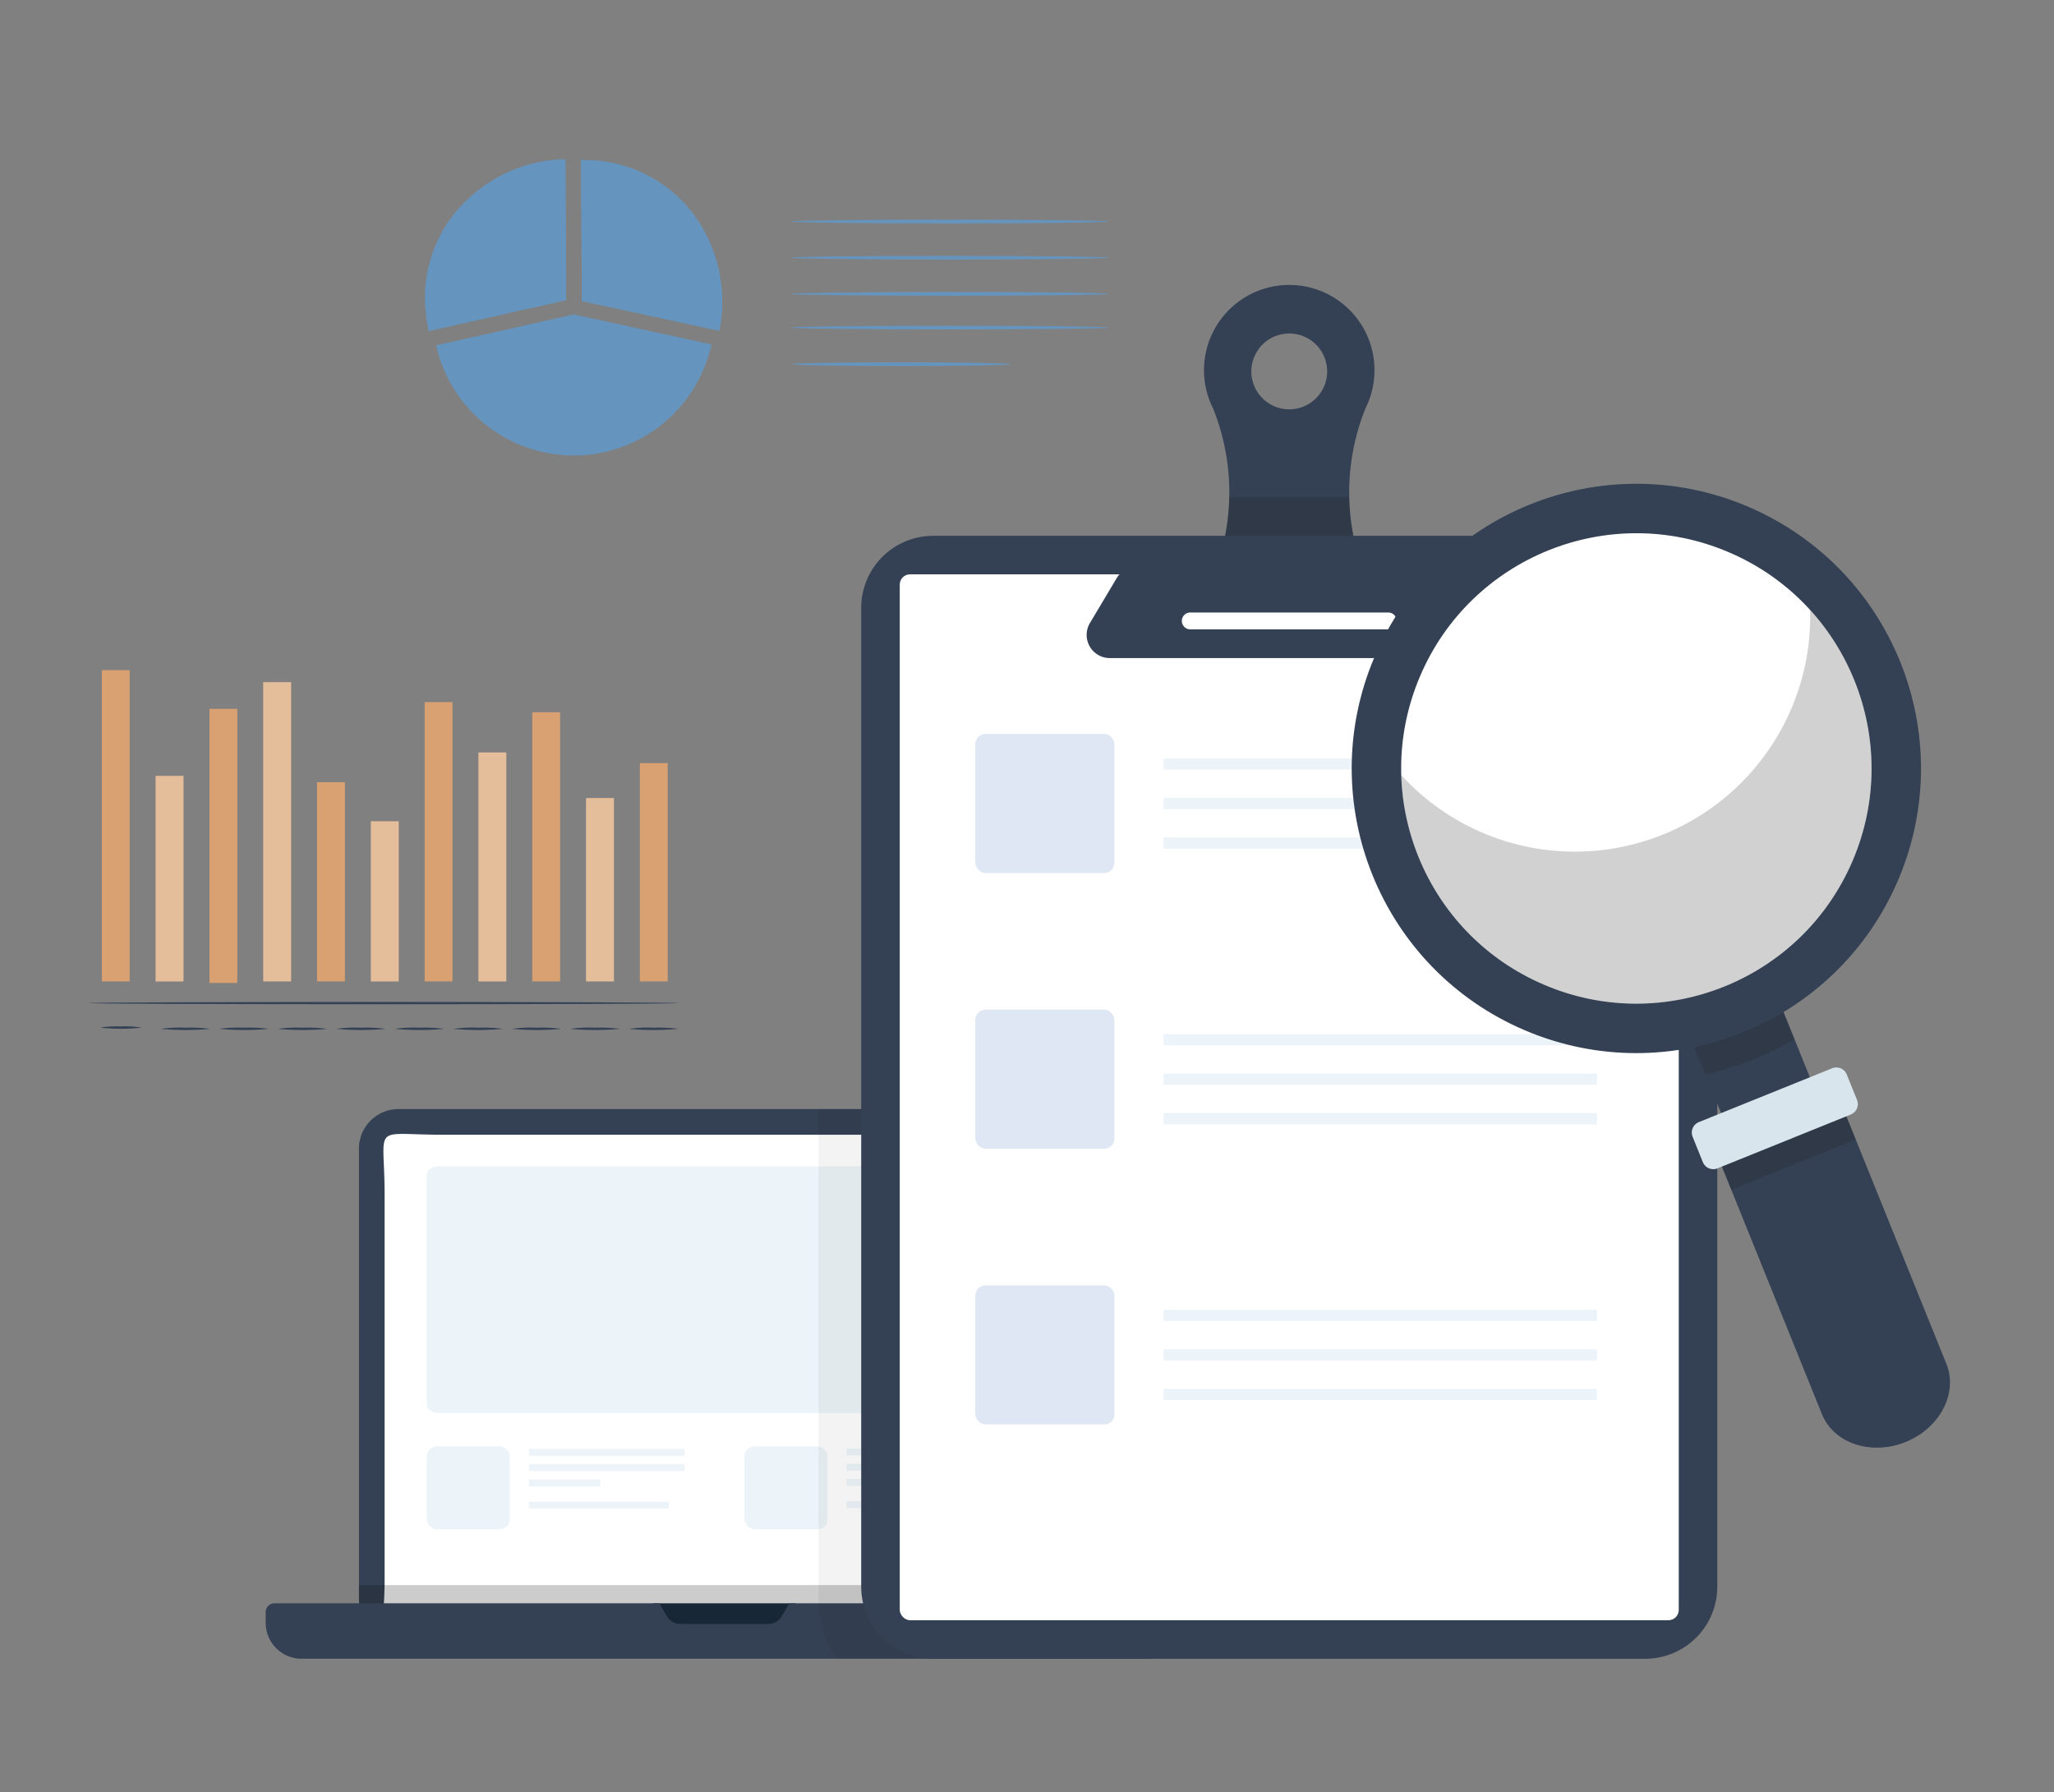 <svg xmlns="http://www.w3.org/2000/svg" xmlns:xlink="http://www.w3.org/1999/xlink" width="400" height="349" viewBox="0 0 400 349">
  <rect x="0" y="0" width="400" height="349" fill="#808080" stroke="none"/>
  <defs>
    <clipPath id="clip-path">
      <rect id="Rectángulo_32247" data-name="Rectángulo 32247" width="400" height="349" transform="translate(180 7144)" fill="#ffd947"/>
    </clipPath>
  </defs>
  <g id="Enmascarar_grupo_6" data-name="Enmascarar grupo 6" transform="translate(-180 -7144)" clip-path="url(#clip-path)">
    <g id="Grupo_71148" data-name="Grupo 71148" transform="translate(6759.223 11725.699)">
      <g id="Grupo_71132" data-name="Grupo 71132" transform="translate(-6527.48 -4365.73)">
        <path id="Trazado_143360" data-name="Trazado 143360" d="M2725.759,1780.712v87.456a7.8,7.8,0,0,1-.075,1.08,7.7,7.7,0,0,1-7.637,6.632H2591.172a7.7,7.7,0,0,1-2.552-.432,7.611,7.611,0,0,1-1.634-.8,7.712,7.712,0,0,1-3.526-6.479v-87.456a7.712,7.712,0,0,1,7.712-7.711h126.875A7.712,7.712,0,0,1,2725.759,1780.712Z" transform="translate(-2565.302 -1773)" fill="#344154"/>
        <path id="Trazado_143361" data-name="Trazado 143361" d="M11.388.024h95.36a25.628,25.628,0,0,1,25.628,25.628V73.636a25.627,25.627,0,0,1-25.627,25.627H10.354c-14.154,0-10.28,1.5-10.28-12.657V11.767C.074-2.386-2.765.024,11.388.024Z" transform="translate(23.083 4.974)" fill="#fff"/>
        <path id="Trazado_143362" data-name="Trazado 143362" d="M2691.347,1910.186c-1.311,0-2.378-.752-2.378-1.676v-44.7c0-.924,1.067-1.676,2.378-1.676h111.158c1.311,0,2.377.752,2.377,1.676v44.7c0,.924-1.066,1.676-2.377,1.676Z" transform="translate(-2657.618 -1850.986)" fill="#edf4f9"/>
        <path id="Trazado_143363" data-name="Trazado 143363" d="M2725.759,2514.305v3.714a7.7,7.7,0,0,1-3.527,6.477H2586.986a7.7,7.7,0,0,1-3.526-6.477v-3.714Z" transform="translate(-2565.302 -2421.616)" opacity="0.2" style="mix-blend-mode: multiply;isolation: isolate"/>
        <rect id="Rectángulo_32205" data-name="Rectángulo 32205" width="27.74" height="4.237" transform="translate(75.438 96.248)" fill="#172735"/>
        <path id="Trazado_143364" data-name="Trazado 143364" d="M2616.844,2544.465v2.108a6.992,6.992,0,0,1-6.992,6.992H2445.22a6.993,6.993,0,0,1-6.993-6.992v-2.108a1.7,1.7,0,0,1,1.7-1.7h74.963l1.428,2.475a3.069,3.069,0,0,0,2.658,1.535H2536.1a3.067,3.067,0,0,0,2.657-1.535l1.428-2.475h74.963A1.7,1.7,0,0,1,2616.844,2544.465Z" transform="translate(-2438.227 -2446.521)" fill="#344154"/>
        <g id="Grupo_71131" data-name="Grupo 71131" transform="translate(31.352 65.659)">
          <rect id="Rectángulo_32206" data-name="Rectángulo 32206" width="16.19" height="16.19" rx="2" fill="#edf4f9"/>
          <rect id="Rectángulo_32207" data-name="Rectángulo 32207" width="30.319" height="1.34" transform="translate(19.911 0.521)" fill="#edf4f9"/>
          <rect id="Rectángulo_32208" data-name="Rectángulo 32208" width="30.319" height="1.34" transform="translate(19.911 3.498)" fill="#edf4f9"/>
          <rect id="Rectángulo_32209" data-name="Rectángulo 32209" width="13.882" height="1.34" transform="translate(19.911 6.476)" fill="#edf4f9"/>
          <rect id="Rectángulo_32210" data-name="Rectángulo 32210" width="27.243" height="1.34" transform="translate(19.911 10.793)" fill="#edf4f9"/>
        </g>
        <rect id="Rectángulo_32211" data-name="Rectángulo 32211" width="16.19" height="16.19" rx="2" transform="translate(93.235 65.659)" fill="#edf4f9"/>
        <rect id="Rectángulo_32212" data-name="Rectángulo 32212" width="30.319" height="1.34" transform="translate(113.146 66.098)" fill="#edf4f9"/>
        <rect id="Rectángulo_32213" data-name="Rectángulo 32213" width="30.319" height="1.34" transform="translate(113.146 69.075)" fill="#edf4f9"/>
        <rect id="Rectángulo_32214" data-name="Rectángulo 32214" width="13.882" height="1.34" transform="translate(113.146 72.053)" fill="#edf4f9"/>
        <rect id="Rectángulo_32215" data-name="Rectángulo 32215" width="27.243" height="1.34" transform="translate(113.146 76.37)" fill="#edf4f9"/>
      </g>
      <path id="Trazado_143365" data-name="Trazado 143365" d="M3370.325,1870.945v2.108a6.993,6.993,0,0,1-6.992,6.993H3303a19.633,19.633,0,0,1-1.662-2.808q-.323-.665-.594-1.358a19.494,19.494,0,0,1-1.35-6.632c0-.18-.008-.359-.008-.54V1773h45.071a7.712,7.712,0,0,1,7.712,7.711v88.537h16.461A1.7,1.7,0,0,1,3370.325,1870.945Z" transform="translate(-9719.19 -6138.731)" opacity="0.05" style="mix-blend-mode: multiply;isolation: isolate"/>
      <g id="Grupo_71135" data-name="Grupo 71135" transform="translate(-6411.51 -4526.214)">
        <g id="Grupo_71133" data-name="Grupo 71133">
          <path id="Trazado_143366" data-name="Trazado 143366" d="M3828.742,955.323q-.279-.72-.534-1.448a44.026,44.026,0,0,1,.707-30.853,16.6,16.6,0,1,0-30.48-1.914,16.452,16.452,0,0,0,.817,1.914,43.971,43.971,0,0,1,3.148,17.291,44.021,44.021,0,0,1-2.443,13.562q-.252.726-.533,1.448-.431,1.112-.927,2.2l-1.01,2.234h33.2l-1.014-2.234Q3829.175,956.435,3828.742,955.323Zm-14.66-46.9a7.383,7.383,0,1,1-7.381,7.384A7.385,7.385,0,0,1,3814.082,908.422Z" transform="translate(-3730.725 -898.965)" fill="#344154"/>
          <path id="Trazado_143367" data-name="Trazado 143367" d="M3830.679,1185.818h-33.2l1.011-2.235a43.934,43.934,0,0,0,3.9-17.215h23.366a43.925,43.925,0,0,0,3.9,17.215Z" transform="translate(-3730.723 -1125.021)" fill="#1a1a1a" opacity="0.2" style="mix-blend-mode: multiply;isolation: isolate"/>
          <path id="Trazado_143368" data-name="Trazado 143368" d="M3532.448,1228.927v190.635a14.036,14.036,0,0,1-14.019,14.021H3379.752a14.037,14.037,0,0,1-14.02-14.021V1228.927a14.036,14.036,0,0,1,14.02-14.02h138.677A14.035,14.035,0,0,1,3532.448,1228.927Z" transform="translate(-3365.732 -1166.054)" fill="#344154"/>
          <rect id="Rectángulo_32216" data-name="Rectángulo 32216" width="151.705" height="203.664" rx="2" transform="translate(7.506 56.359)" fill="#fff"/>
          <path id="Trazado_143369" data-name="Trazado 143369" d="M3727.926,1265.01l-5.2-8.723a4.523,4.523,0,0,0-3.88-2.206h-59.471a4.509,4.509,0,0,0-3.312,1.448,4.362,4.362,0,0,0-.568.758l-5.2,8.723a4.517,4.517,0,0,0,3.88,6.828h69.866A4.517,4.517,0,0,0,3727.926,1265.01Zm-19.536,1.231h-38.554a1.641,1.641,0,0,1,0-3.282h38.554a1.641,1.641,0,1,1,0,3.282Z" transform="translate(-3605.754 -1199.171)" fill="#344154"/>
        </g>
        <g id="Grupo_71134" data-name="Grupo 71134" transform="translate(22.224 87.439)">
          <rect id="Rectángulo_32217" data-name="Rectángulo 32217" width="27.092" height="27.092" rx="2" fill="#dee7f3"/>
          <rect id="Rectángulo_32218" data-name="Rectángulo 32218" width="27.092" height="27.092" rx="2" transform="translate(0 53.687)" fill="#dee7f3"/>
          <rect id="Rectángulo_32219" data-name="Rectángulo 32219" width="27.092" height="27.092" rx="2" transform="translate(0 107.375)" fill="#dee7f3"/>
        </g>
        <rect id="Rectángulo_32220" data-name="Rectángulo 32220" width="84.403" height="2.194" transform="translate(58.876 92.192)" fill="#edf4f9"/>
        <rect id="Rectángulo_32221" data-name="Rectángulo 32221" width="84.403" height="2.194" transform="translate(58.876 99.888)" fill="#edf4f9"/>
        <rect id="Rectángulo_32222" data-name="Rectángulo 32222" width="84.403" height="2.194" transform="translate(58.876 107.583)" fill="#edf4f9"/>
        <rect id="Rectángulo_32223" data-name="Rectángulo 32223" width="84.403" height="2.194" transform="translate(58.876 145.88)" fill="#edf4f9"/>
        <rect id="Rectángulo_32224" data-name="Rectángulo 32224" width="84.403" height="2.194" transform="translate(58.876 153.575)" fill="#edf4f9"/>
        <rect id="Rectángulo_32225" data-name="Rectángulo 32225" width="84.403" height="2.194" transform="translate(58.876 161.27)" fill="#edf4f9"/>
        <rect id="Rectángulo_32226" data-name="Rectángulo 32226" width="84.403" height="2.194" transform="translate(58.876 199.567)" fill="#edf4f9"/>
        <rect id="Rectángulo_32227" data-name="Rectángulo 32227" width="84.403" height="2.194" transform="translate(58.876 207.262)" fill="#edf4f9"/>
        <rect id="Rectángulo_32228" data-name="Rectángulo 32228" width="84.403" height="2.194" transform="translate(58.876 214.958)" fill="#edf4f9"/>
      </g>
      <g id="Grupo_71136" data-name="Grupo 71136" transform="matrix(0.921, 0.391, -0.391, 0.921, -6289.913, -4504.73)">
        <path id="Trazado_143370" data-name="Trazado 143370" d="M18.474,0,56.68,38.205c4.347,4.347,3.735,12.006-1.366,17.107h0c-5.1,5.1-12.76,5.714-17.107,1.367L0,18.474Z" transform="translate(99.536 100.269)" fill="#344154"/>
        <rect id="Rectángulo_32229" data-name="Rectángulo 32229" width="18.636" height="20.303" transform="translate(84.534 98.444) rotate(-45)" fill="#344154"/>
        <path id="Trazado_143371" data-name="Trazado 143371" d="M13.177,0,19.8,6.627a61.386,61.386,0,0,1-5.777,6.667,61.482,61.482,0,0,1-7.514,6.4L0,13.178Z" transform="translate(84.534 85.266)" fill="#1a1a1a" opacity="0.2" style="mix-blend-mode: multiply;isolation: isolate"/>
        <circle id="Elipse_4824" data-name="Elipse 4824" cx="55.39" cy="55.39" r="55.39" fill="#344154"/>
        <circle id="Elipse_4825" data-name="Elipse 4825" cx="45.767" cy="45.767" r="45.767" transform="translate(9.623 9.623)" fill="#fff" style="mix-blend-mode: screen;isolation: isolate"/>
        <path id="Trazado_143372" data-name="Trazado 143372" d="M87.385,41.618A45.774,45.774,0,0,1,0,60.686,45.789,45.789,0,0,0,64.836,19.068,45.581,45.581,0,0,0,60.686,0,45.773,45.773,0,0,1,87.385,41.618Z" transform="translate(13.772 13.773)" fill="#1a1a1a" opacity="0.2" style="mix-blend-mode: multiply;isolation: isolate"/>
        <rect id="Rectángulo_32230" data-name="Rectángulo 32230" width="26.127" height="6.924" transform="translate(99.537 118.743) rotate(-45)" fill="#1a1a1a" opacity="0.2" style="mix-blend-mode: multiply;isolation: isolate"/>
        <path id="Trazado_143373" data-name="Trazado 143373" d="M27.285,7.505,7.5,27.286a2.19,2.19,0,0,1-3.1,0L.641,23.52a2.192,2.192,0,0,1,0-3.1L20.421.642a2.19,2.19,0,0,1,3.1,0l3.766,3.766A2.19,2.19,0,0,1,27.285,7.505Z" transform="translate(92.843 93.575)" fill="#d8e5ed"/>
      </g>
      <g id="Grupo_71142" data-name="Grupo 71142" transform="translate(-6561.963 -4451.198)">
        <rect id="Rectángulo_32231" data-name="Rectángulo 32231" width="5.425" height="60.616" transform="translate(2.565)" fill="#d9a171"/>
        <rect id="Rectángulo_32232" data-name="Rectángulo 32232" width="5.425" height="40.027" transform="translate(13.049 20.59)" fill="#d9a171"/>
        <rect id="Rectángulo_32233" data-name="Rectángulo 32233" width="5.425" height="53.385" transform="translate(23.527 7.533)" fill="#d9a171"/>
        <rect id="Rectángulo_32234" data-name="Rectángulo 32234" width="5.425" height="58.269" transform="translate(34.004 2.34)" fill="#d9a171"/>
        <rect id="Rectángulo_32235" data-name="Rectángulo 32235" width="5.425" height="38.797" transform="translate(44.482 21.819)" fill="#d9a171"/>
        <rect id="Rectángulo_32236" data-name="Rectángulo 32236" width="5.425" height="31.187" transform="translate(54.959 29.43)" fill="#d9a171"/>
        <rect id="Rectángulo_32237" data-name="Rectángulo 32237" width="5.425" height="54.39" transform="translate(65.437 6.219)" fill="#d9a171"/>
        <rect id="Rectángulo_32238" data-name="Rectángulo 32238" width="5.425" height="44.587" transform="translate(75.914 16.029)" fill="#d9a171"/>
        <rect id="Rectángulo_32239" data-name="Rectángulo 32239" width="5.425" height="52.423" transform="translate(86.392 8.194)" fill="#d9a171"/>
        <rect id="Rectángulo_32240" data-name="Rectángulo 32240" width="5.425" height="35.712" transform="translate(96.869 24.897)" fill="#d9a171"/>
        <rect id="Rectángulo_32241" data-name="Rectángulo 32241" width="5.425" height="42.507" transform="translate(107.347 18.102)" fill="#d9a171"/>
        <path id="Trazado_143374" data-name="Trazado 143374" d="M352.082,275.908c0,.126-25.747.225-57.5.225s-57.5-.1-57.5-.225,25.74-.218,57.5-.218S352.082,275.788,352.082,275.908Z" transform="translate(-237.09 -211.075)" fill="#344154"/>
        <path id="Trazado_143375" data-name="Trazado 143375" d="M248.353,282.7a36.165,36.165,0,0,1-8.053,0,18.3,18.3,0,0,1,4.027-.218A18.83,18.83,0,0,1,248.353,282.7Z" transform="translate(-238.044 -213.094)" fill="#344154"/>
        <path id="Trazado_143376" data-name="Trazado 143376" d="M266.7,283.045a51.63,51.63,0,0,1-9.627,0,26.478,26.478,0,0,1,4.814-.225A28.965,28.965,0,0,1,266.7,283.045Z" transform="translate(-243.03 -213.195)" fill="#344154"/>
        <path id="Trazado_143377" data-name="Trazado 143377" d="M282.927,283.045a51.63,51.63,0,0,1-9.627,0,26.479,26.479,0,0,1,4.814-.225A28.964,28.964,0,0,1,282.927,283.045Z" transform="translate(-247.855 -213.195)" fill="#344154"/>
        <path id="Trazado_143378" data-name="Trazado 143378" d="M299.137,283.045a51.63,51.63,0,0,1-9.627,0,26.415,26.415,0,0,1,4.814-.225A28.89,28.89,0,0,1,299.137,283.045Z" transform="translate(-252.674 -213.195)" fill="#344154"/>
        <path id="Trazado_143379" data-name="Trazado 143379" d="M315.347,283.045a51.63,51.63,0,0,1-9.627,0,26.478,26.478,0,0,1,4.814-.225A28.965,28.965,0,0,1,315.347,283.045Z" transform="translate(-257.493 -213.195)" fill="#344154"/>
        <path id="Trazado_143380" data-name="Trazado 143380" d="M331.567,283.045a51.629,51.629,0,0,1-9.627,0,26.478,26.478,0,0,1,4.814-.225A28.964,28.964,0,0,1,331.567,283.045Z" transform="translate(-262.315 -213.195)" fill="#344154"/>
        <path id="Trazado_143381" data-name="Trazado 143381" d="M347.787,283.045a51.63,51.63,0,0,1-9.627,0,26.414,26.414,0,0,1,4.814-.225A28.89,28.89,0,0,1,347.787,283.045Z" transform="translate(-267.137 -213.195)" fill="#344154"/>
        <path id="Trazado_143382" data-name="Trazado 143382" d="M364,283.045a51.63,51.63,0,0,1-9.627,0,26.479,26.479,0,0,1,4.814-.225A28.964,28.964,0,0,1,364,283.045Z" transform="translate(-271.956 -213.195)" fill="#344154"/>
        <path id="Trazado_143383" data-name="Trazado 143383" d="M380.217,283.045a51.629,51.629,0,0,1-9.627,0,26.413,26.413,0,0,1,4.814-.225A28.89,28.89,0,0,1,380.217,283.045Z" transform="translate(-276.778 -213.195)" fill="#344154"/>
        <path id="Trazado_143384" data-name="Trazado 143384" d="M396.427,283.045a51.63,51.63,0,0,1-9.627,0,26.479,26.479,0,0,1,4.814-.225A28.964,28.964,0,0,1,396.427,283.045Z" transform="translate(-281.596 -213.195)" fill="#344154"/>
        <g id="Grupo_71137" data-name="Grupo 71137" transform="translate(13.049 20.59)" opacity="0.3">
          <rect id="Rectángulo_32242" data-name="Rectángulo 32242" width="5.425" height="40.027" fill="#fff"/>
        </g>
        <g id="Grupo_71138" data-name="Grupo 71138" transform="translate(34.004 2.34)" opacity="0.3">
          <rect id="Rectángulo_32243" data-name="Rectángulo 32243" width="5.425" height="58.269" fill="#fff"/>
        </g>
        <g id="Grupo_71139" data-name="Grupo 71139" transform="translate(54.959 29.43)" opacity="0.3">
          <rect id="Rectángulo_32244" data-name="Rectángulo 32244" width="5.425" height="31.187" fill="#fff"/>
        </g>
        <g id="Grupo_71140" data-name="Grupo 71140" transform="translate(75.914 16.029)" opacity="0.3">
          <rect id="Rectángulo_32245" data-name="Rectángulo 32245" width="5.425" height="44.587" fill="#fff"/>
        </g>
        <g id="Grupo_71141" data-name="Grupo 71141" transform="translate(96.869 24.897)" opacity="0.3">
          <rect id="Rectángulo_32246" data-name="Rectángulo 32246" width="5.425" height="35.712" fill="#fff"/>
        </g>
      </g>
      <g id="Grupo_71147" data-name="Grupo 71147" transform="translate(-6496.458 -4550.685)">
        <g id="Grupo_71146" data-name="Grupo 71146">
          <g id="Grupo_71145" data-name="Grupo 71145">
            <path id="Trazado_143385" data-name="Trazado 143385" d="M260.386,95.69l-.148-22.22a28.4,28.4,0,0,0-18.329,7.148,26.285,26.285,0,0,0-8.83,23.012,30.428,30.428,0,0,0,.519,3.224v.082h0l26.771-6.027Z" transform="translate(-232.884 -73.47)" fill="#6595bf"/>
            <g id="Grupo_71143" data-name="Grupo 71143" opacity="0.3">
              <path id="Trazado_143386" data-name="Trazado 143386" d="M260.386,95.69l-.148-22.22a28.4,28.4,0,0,0-18.329,7.148,26.285,26.285,0,0,0-8.83,23.012,30.428,30.428,0,0,0,.519,3.224v.082h0l26.771-6.027Z" transform="translate(-232.884 -73.47)" fill="#6595bf"/>
            </g>
            <path id="Trazado_143387" data-name="Trazado 143387" d="M294.437,88.883a26.384,26.384,0,0,0-21.6-15.129c-.28,0-.561-.058-.824-.074h-.544c-.528,0-1.064,0-1.608-.049h-.148l.148,22.261v5.219l26.788,5.8h0a26.921,26.921,0,0,0,.594-5.771,28.858,28.858,0,0,0-2.8-12.26Z" transform="translate(-239.347 -73.498)" fill="#6595bf"/>
            <g id="Grupo_71144" data-name="Grupo 71144" transform="translate(30.363 0.132)" opacity="0.3">
              <path id="Trazado_143388" data-name="Trazado 143388" d="M294.437,88.883a26.384,26.384,0,0,0-21.6-15.129c-.28,0-.561-.058-.824-.074h-.544c-.528,0-1.064,0-1.608-.049h-.148l.148,22.261v5.219l26.788,5.8h0a26.921,26.921,0,0,0,.594-5.771,28.858,28.858,0,0,0-2.8-12.26Z" transform="translate(-269.71 -73.63)" fill="#6595bf"/>
            </g>
          </g>
          <path id="Trazado_143389" data-name="Trazado 143389" d="M262.3,110.12l-26.771,6.019a27.439,27.439,0,0,0,53.592-.181L262.3,110.12" transform="translate(-233.349 -79.902)" fill="#6595bf"/>
        </g>
        <path id="Trazado_143390" data-name="Trazado 143390" d="M381.2,105.193c0,.2-13.835.355-30.91.355s-30.91-.157-30.91-.355,13.835-.363,30.91-.363S381.2,104.97,381.2,105.193Z" transform="translate(-248.065 -78.974)" fill="#6595bf"/>
        <path id="Trazado_143391" data-name="Trazado 143391" d="M381.2,96.643c0,.2-13.835.363-30.91.363s-30.91-.165-30.91-.363,13.835-.363,30.91-.363S381.2,96.445,381.2,96.643Z" transform="translate(-248.065 -77.473)" fill="#6595bf"/>
        <path id="Trazado_143392" data-name="Trazado 143392" d="M381.2,88.093c0,.2-13.835.363-30.91.363s-30.91-.165-30.91-.363,13.835-.363,30.91-.363S381.2,87.895,381.2,88.093Z" transform="translate(-248.065 -75.973)" fill="#6595bf"/>
        <path id="Trazado_143393" data-name="Trazado 143393" d="M381.2,113.143c0,.2-13.835.363-30.91.363s-30.91-.165-30.91-.363,13.835-.363,30.91-.363S381.2,112.961,381.2,113.143Z" transform="translate(-248.065 -80.369)" fill="#6595bf"/>
        <path id="Trazado_143394" data-name="Trazado 143394" d="M362.111,121.793c0,.2-9.506.363-21.231.363s-21.231-.165-21.231-.363,9.5-.363,21.231-.363S362.111,121.595,362.111,121.793Z" transform="translate(-248.112 -81.887)" fill="#6595bf"/>
      </g>
    </g>
  </g>
</svg>
